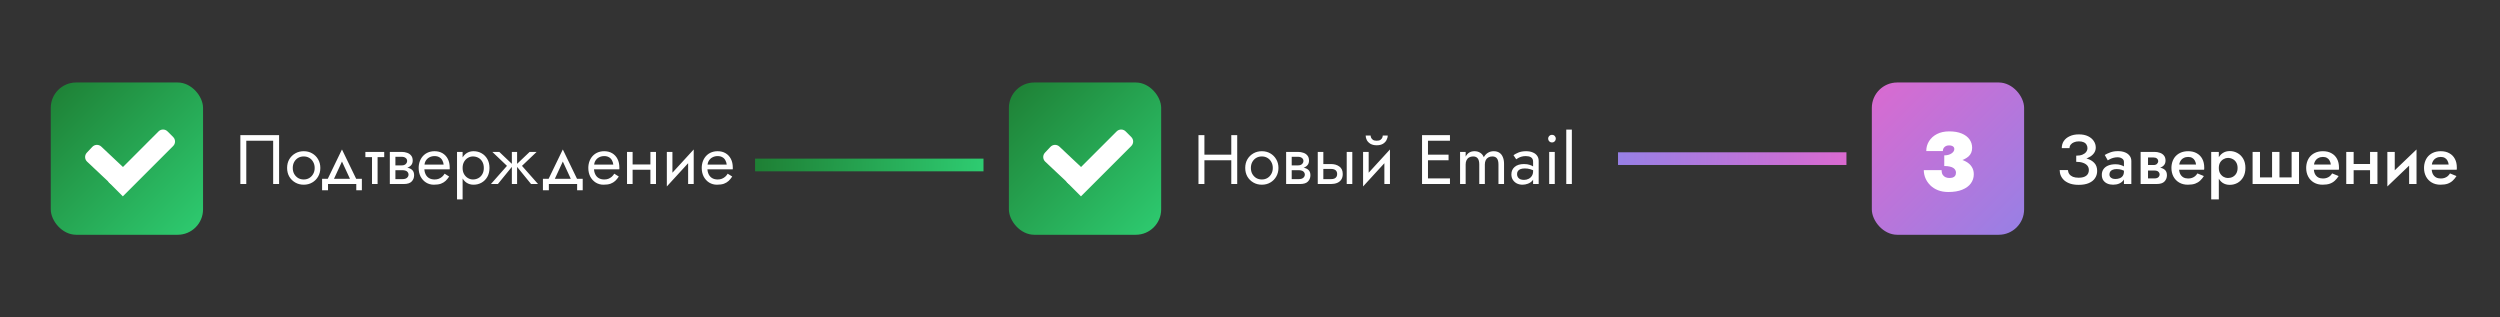 <svg width="394" height="50" viewBox="0 0 394 50" fill="none" xmlns="http://www.w3.org/2000/svg">
<rect x="0" y="0" width="394" height="50" fill="#333333" stroke="none"/>
<rect x="8" y="13" width="24" height="24" rx="4" fill="url(#paint0_linear_68_13)"/>
<path d="M13.728 25.477C13.326 25.098 13.307 24.465 13.686 24.063L14.548 23.147C14.927 22.745 15.56 22.726 15.962 23.104L19.682 26.608L17.448 28.98L13.728 25.477Z" fill="white"/>
<path d="M24.988 20.707C25.379 20.317 26.012 20.317 26.402 20.707L27.292 21.597C27.683 21.988 27.683 22.621 27.292 23.011L19.359 30.945L17.055 28.641L24.988 20.707Z" fill="white"/>
<path d="M43.05 22.18H38.815V29H37.88V21.3H43.985V29H43.05V22.18ZM45.248 26.47C45.248 25.957 45.362 25.502 45.589 25.106C45.824 24.71 46.139 24.398 46.535 24.171C46.931 23.944 47.375 23.83 47.866 23.83C48.365 23.83 48.809 23.944 49.197 24.171C49.593 24.398 49.905 24.71 50.132 25.106C50.367 25.502 50.484 25.957 50.484 26.47C50.484 26.976 50.367 27.431 50.132 27.834C49.905 28.23 49.593 28.542 49.197 28.769C48.809 28.996 48.365 29.11 47.866 29.11C47.375 29.11 46.931 28.996 46.535 28.769C46.139 28.542 45.824 28.23 45.589 27.834C45.362 27.431 45.248 26.976 45.248 26.47ZM46.139 26.47C46.139 26.822 46.213 27.134 46.359 27.405C46.513 27.676 46.719 27.893 46.975 28.054C47.239 28.208 47.536 28.285 47.866 28.285C48.196 28.285 48.49 28.208 48.746 28.054C49.01 27.893 49.216 27.676 49.362 27.405C49.516 27.134 49.593 26.822 49.593 26.47C49.593 26.118 49.516 25.806 49.362 25.535C49.216 25.256 49.01 25.04 48.746 24.886C48.49 24.732 48.196 24.655 47.866 24.655C47.536 24.655 47.239 24.732 46.975 24.886C46.719 25.04 46.513 25.256 46.359 25.535C46.213 25.806 46.139 26.118 46.139 26.47ZM53.895 25.458L52.41 28.67H51.42L53.895 23.555L56.37 28.67H55.38L53.895 25.458ZM56.15 29H51.695V29.99H50.76V28.175H57.03V29.99H56.15V29ZM57.583 23.94H60.553V24.765H57.583V23.94ZM58.628 24.16H59.508V29H58.628V24.16ZM61.953 26.36H63.416C63.768 26.36 64.084 26.397 64.362 26.47C64.641 26.543 64.861 26.672 65.022 26.855C65.184 27.038 65.264 27.295 65.264 27.625C65.264 28.006 65.136 28.333 64.879 28.604C64.63 28.868 64.216 29 63.636 29H61.953V28.23H63.416C63.746 28.23 63.988 28.16 64.142 28.021C64.304 27.882 64.384 27.713 64.384 27.515C64.384 27.412 64.362 27.321 64.318 27.24C64.282 27.159 64.223 27.086 64.142 27.02C64.069 26.954 63.97 26.906 63.845 26.877C63.728 26.84 63.585 26.822 63.416 26.822H61.953V26.36ZM61.953 26.58V26.063H63.306C63.438 26.063 63.556 26.048 63.658 26.019C63.768 25.982 63.86 25.931 63.933 25.865C64.007 25.799 64.062 25.726 64.098 25.645C64.142 25.557 64.164 25.465 64.164 25.37C64.164 25.172 64.087 25.014 63.933 24.897C63.779 24.772 63.57 24.71 63.306 24.71H61.953V23.94H63.306C63.622 23.94 63.908 23.988 64.164 24.083C64.428 24.171 64.641 24.318 64.802 24.523C64.964 24.721 65.044 24.985 65.044 25.315C65.044 25.601 64.964 25.839 64.802 26.03C64.641 26.213 64.428 26.353 64.164 26.448C63.908 26.536 63.622 26.58 63.306 26.58H61.953ZM61.436 23.94H62.316V29H61.436V23.94ZM66.542 26.69V25.942H69.919C69.889 25.678 69.816 25.447 69.699 25.249C69.589 25.044 69.431 24.886 69.226 24.776C69.028 24.659 68.782 24.6 68.489 24.6C68.195 24.6 67.928 24.662 67.686 24.787C67.444 24.912 67.249 25.091 67.103 25.326C66.963 25.553 66.894 25.825 66.894 26.14L66.872 26.47C66.872 26.859 66.938 27.189 67.07 27.46C67.202 27.731 67.389 27.937 67.631 28.076C67.873 28.215 68.159 28.285 68.489 28.285C68.738 28.285 68.958 28.248 69.149 28.175C69.347 28.094 69.523 27.988 69.677 27.856C69.831 27.717 69.963 27.555 70.073 27.372L70.788 27.823C70.619 28.08 70.432 28.307 70.227 28.505C70.021 28.696 69.772 28.846 69.479 28.956C69.185 29.059 68.819 29.11 68.379 29.11C67.924 29.11 67.513 28.996 67.147 28.769C66.787 28.542 66.501 28.23 66.289 27.834C66.083 27.431 65.981 26.976 65.981 26.47C65.981 26.375 65.984 26.283 65.992 26.195C65.999 26.107 66.01 26.019 66.025 25.931C66.098 25.513 66.245 25.146 66.465 24.831C66.685 24.516 66.967 24.27 67.312 24.094C67.664 23.918 68.056 23.83 68.489 23.83C68.965 23.83 69.383 23.936 69.743 24.149C70.102 24.362 70.381 24.662 70.579 25.051C70.777 25.432 70.876 25.891 70.876 26.426C70.876 26.47 70.876 26.514 70.876 26.558C70.876 26.602 70.872 26.646 70.865 26.69H66.542ZM72.907 31.42H72.027V23.94H72.907V31.42ZM77.142 26.47C77.142 27.013 77.028 27.482 76.801 27.878C76.573 28.274 76.269 28.578 75.888 28.791C75.514 29.004 75.096 29.11 74.634 29.11C74.216 29.11 73.846 29.004 73.523 28.791C73.207 28.578 72.958 28.274 72.775 27.878C72.599 27.482 72.511 27.013 72.511 26.47C72.511 25.92 72.599 25.451 72.775 25.062C72.958 24.666 73.207 24.362 73.523 24.149C73.846 23.936 74.216 23.83 74.634 23.83C75.096 23.83 75.514 23.936 75.888 24.149C76.269 24.362 76.573 24.666 76.801 25.062C77.028 25.451 77.142 25.92 77.142 26.47ZM76.251 26.47C76.251 26.081 76.17 25.751 76.009 25.48C75.855 25.209 75.646 25.003 75.382 24.864C75.125 24.725 74.839 24.655 74.524 24.655C74.267 24.655 74.014 24.725 73.765 24.864C73.516 25.003 73.31 25.209 73.149 25.48C72.987 25.751 72.907 26.081 72.907 26.47C72.907 26.859 72.987 27.189 73.149 27.46C73.31 27.731 73.516 27.937 73.765 28.076C74.014 28.215 74.267 28.285 74.524 28.285C74.839 28.285 75.125 28.215 75.382 28.076C75.646 27.937 75.855 27.731 76.009 27.46C76.17 27.189 76.251 26.859 76.251 26.47ZM83.474 23.94H84.574L82.264 26.14L84.794 29H83.694L81.274 26.03L83.474 23.94ZM81.494 23.94V29H80.669V23.94H81.494ZM78.689 23.94L80.889 26.03L78.469 29H77.369L79.899 26.14L77.589 23.94H78.689ZM88.7 25.458L87.215 28.67H86.225L88.7 23.555L91.175 28.67H90.185L88.7 25.458ZM90.955 29H86.5V29.99H85.565V28.175H91.835V29.99H90.955V29ZM93.279 26.69V25.942H96.656C96.627 25.678 96.553 25.447 96.436 25.249C96.326 25.044 96.168 24.886 95.963 24.776C95.765 24.659 95.519 24.6 95.226 24.6C94.933 24.6 94.665 24.662 94.423 24.787C94.181 24.912 93.987 25.091 93.84 25.326C93.701 25.553 93.631 25.825 93.631 26.14L93.609 26.47C93.609 26.859 93.675 27.189 93.807 27.46C93.939 27.731 94.126 27.937 94.368 28.076C94.61 28.215 94.896 28.285 95.226 28.285C95.475 28.285 95.695 28.248 95.886 28.175C96.084 28.094 96.26 27.988 96.414 27.856C96.568 27.717 96.7 27.555 96.81 27.372L97.525 27.823C97.356 28.08 97.169 28.307 96.964 28.505C96.759 28.696 96.509 28.846 96.216 28.956C95.923 29.059 95.556 29.11 95.116 29.11C94.661 29.11 94.251 28.996 93.884 28.769C93.525 28.542 93.239 28.23 93.026 27.834C92.821 27.431 92.718 26.976 92.718 26.47C92.718 26.375 92.722 26.283 92.729 26.195C92.736 26.107 92.747 26.019 92.762 25.931C92.835 25.513 92.982 25.146 93.202 24.831C93.422 24.516 93.704 24.27 94.049 24.094C94.401 23.918 94.793 23.83 95.226 23.83C95.703 23.83 96.121 23.936 96.48 24.149C96.839 24.362 97.118 24.662 97.316 25.051C97.514 25.432 97.613 25.891 97.613 26.426C97.613 26.47 97.613 26.514 97.613 26.558C97.613 26.602 97.609 26.646 97.602 26.69H93.279ZM99.336 26.745V25.92H103.076V26.745H99.336ZM102.504 23.94H103.384V29H102.504V23.94ZM98.819 23.94H99.699V29H98.819V23.94ZM109.274 24.82L105.094 29.385L105.149 28.12L109.329 23.555L109.274 24.82ZM105.974 23.94V28.175L105.094 29.385V23.94H105.974ZM109.329 23.555V29H108.449V24.765L109.329 23.555ZM111.154 26.69V25.942H114.531C114.502 25.678 114.428 25.447 114.311 25.249C114.201 25.044 114.043 24.886 113.838 24.776C113.64 24.659 113.394 24.6 113.101 24.6C112.808 24.6 112.54 24.662 112.298 24.787C112.056 24.912 111.862 25.091 111.715 25.326C111.576 25.553 111.506 25.825 111.506 26.14L111.484 26.47C111.484 26.859 111.55 27.189 111.682 27.46C111.814 27.731 112.001 27.937 112.243 28.076C112.485 28.215 112.771 28.285 113.101 28.285C113.35 28.285 113.57 28.248 113.761 28.175C113.959 28.094 114.135 27.988 114.289 27.856C114.443 27.717 114.575 27.555 114.685 27.372L115.4 27.823C115.231 28.08 115.044 28.307 114.839 28.505C114.634 28.696 114.384 28.846 114.091 28.956C113.798 29.059 113.431 29.11 112.991 29.11C112.536 29.11 112.126 28.996 111.759 28.769C111.4 28.542 111.114 28.23 110.901 27.834C110.696 27.431 110.593 26.976 110.593 26.47C110.593 26.375 110.597 26.283 110.604 26.195C110.611 26.107 110.622 26.019 110.637 25.931C110.71 25.513 110.857 25.146 111.077 24.831C111.297 24.516 111.579 24.27 111.924 24.094C112.276 23.918 112.668 23.83 113.101 23.83C113.578 23.83 113.996 23.936 114.355 24.149C114.714 24.362 114.993 24.662 115.191 25.051C115.389 25.432 115.488 25.891 115.488 26.426C115.488 26.47 115.488 26.514 115.488 26.558C115.488 26.602 115.484 26.646 115.477 26.69H111.154Z" fill="white"/>
<rect x="159" y="13" width="24" height="24" rx="4" fill="url(#paint1_linear_68_13)"/>
<path d="M189.397 25.26V24.38H194.677V25.26H189.397ZM194.05 21.3H194.985V29H194.05V21.3ZM188.88 21.3H189.815V29H188.88V21.3ZM196.248 26.47C196.248 25.957 196.362 25.502 196.589 25.106C196.824 24.71 197.139 24.398 197.535 24.171C197.931 23.944 198.375 23.83 198.866 23.83C199.365 23.83 199.809 23.944 200.197 24.171C200.593 24.398 200.905 24.71 201.132 25.106C201.367 25.502 201.484 25.957 201.484 26.47C201.484 26.976 201.367 27.431 201.132 27.834C200.905 28.23 200.593 28.542 200.197 28.769C199.809 28.996 199.365 29.11 198.866 29.11C198.375 29.11 197.931 28.996 197.535 28.769C197.139 28.542 196.824 28.23 196.589 27.834C196.362 27.431 196.248 26.976 196.248 26.47ZM197.139 26.47C197.139 26.822 197.213 27.134 197.359 27.405C197.513 27.676 197.719 27.893 197.975 28.054C198.239 28.208 198.536 28.285 198.866 28.285C199.196 28.285 199.49 28.208 199.746 28.054C200.01 27.893 200.216 27.676 200.362 27.405C200.516 27.134 200.593 26.822 200.593 26.47C200.593 26.118 200.516 25.806 200.362 25.535C200.216 25.256 200.01 25.04 199.746 24.886C199.49 24.732 199.196 24.655 198.866 24.655C198.536 24.655 198.239 24.732 197.975 24.886C197.719 25.04 197.513 25.256 197.359 25.535C197.213 25.806 197.139 26.118 197.139 26.47ZM203.21 26.36H204.673C205.025 26.36 205.34 26.397 205.619 26.47C205.898 26.543 206.118 26.672 206.279 26.855C206.44 27.038 206.521 27.295 206.521 27.625C206.521 28.006 206.393 28.333 206.136 28.604C205.887 28.868 205.472 29 204.893 29H203.21V28.23H204.673C205.003 28.23 205.245 28.16 205.399 28.021C205.56 27.882 205.641 27.713 205.641 27.515C205.641 27.412 205.619 27.321 205.575 27.24C205.538 27.159 205.48 27.086 205.399 27.02C205.326 26.954 205.227 26.906 205.102 26.877C204.985 26.84 204.842 26.822 204.673 26.822H203.21V26.36ZM203.21 26.58V26.063H204.563C204.695 26.063 204.812 26.048 204.915 26.019C205.025 25.982 205.117 25.931 205.19 25.865C205.263 25.799 205.318 25.726 205.355 25.645C205.399 25.557 205.421 25.465 205.421 25.37C205.421 25.172 205.344 25.014 205.19 24.897C205.036 24.772 204.827 24.71 204.563 24.71H203.21V23.94H204.563C204.878 23.94 205.164 23.988 205.421 24.083C205.685 24.171 205.898 24.318 206.059 24.523C206.22 24.721 206.301 24.985 206.301 25.315C206.301 25.601 206.22 25.839 206.059 26.03C205.898 26.213 205.685 26.353 205.421 26.448C205.164 26.536 204.878 26.58 204.563 26.58H203.21ZM202.693 23.94H203.573V29H202.693V23.94ZM212.243 23.94H213.123V29H212.243V23.94ZM207.678 23.94H208.558V29H207.678V23.94ZM208.195 26.624V25.854H209.768C210.288 25.854 210.725 25.982 211.077 26.239C211.436 26.488 211.616 26.884 211.616 27.427C211.616 27.786 211.535 28.083 211.374 28.318C211.212 28.553 210.992 28.725 210.714 28.835C210.435 28.945 210.12 29 209.768 29H208.195V28.23H209.768C209.98 28.23 210.156 28.201 210.296 28.142C210.442 28.076 210.552 27.984 210.626 27.867C210.699 27.742 210.736 27.596 210.736 27.427C210.736 27.17 210.655 26.972 210.494 26.833C210.332 26.694 210.09 26.624 209.768 26.624H208.195ZM219.002 24.82L214.822 29.385L214.877 28.12L219.057 23.555L219.002 24.82ZM215.702 23.94V28.175L214.822 29.385V23.94H215.702ZM219.057 23.555V29H218.177V24.765L219.057 23.555ZM215.229 21.355H216.01C216.01 21.45 216.036 21.564 216.087 21.696C216.139 21.821 216.234 21.934 216.373 22.037C216.513 22.132 216.711 22.18 216.967 22.18C217.224 22.18 217.422 22.132 217.561 22.037C217.701 21.934 217.796 21.821 217.847 21.696C217.899 21.564 217.924 21.45 217.924 21.355H218.705C218.705 21.604 218.639 21.85 218.507 22.092C218.383 22.327 218.192 22.521 217.935 22.675C217.679 22.822 217.356 22.895 216.967 22.895C216.586 22.895 216.263 22.822 215.999 22.675C215.743 22.521 215.548 22.327 215.416 22.092C215.292 21.85 215.229 21.604 215.229 21.355ZM224.631 29V28.12H228.514V29H224.631ZM224.631 22.18V21.3H228.514V22.18H224.631ZM224.631 25.26V24.38H228.294V25.26H224.631ZM224.114 21.3H225.049V29H224.114V21.3ZM237.037 25.81V29H236.157V25.92C236.157 25.487 236.077 25.168 235.915 24.963C235.761 24.758 235.519 24.655 235.189 24.655C234.947 24.655 234.738 24.706 234.562 24.809C234.386 24.904 234.251 25.047 234.155 25.238C234.06 25.429 234.012 25.656 234.012 25.92V29H233.132V25.92C233.132 25.487 233.052 25.168 232.89 24.963C232.736 24.758 232.494 24.655 232.164 24.655C231.922 24.655 231.713 24.706 231.537 24.809C231.361 24.904 231.226 25.047 231.13 25.238C231.035 25.429 230.987 25.656 230.987 25.92V29H230.107V23.94H230.987V24.677C231.141 24.391 231.332 24.178 231.559 24.039C231.794 23.9 232.069 23.83 232.384 23.83C232.736 23.83 233.037 23.914 233.286 24.083C233.543 24.244 233.73 24.475 233.847 24.776C234.023 24.461 234.243 24.226 234.507 24.072C234.771 23.911 235.072 23.83 235.409 23.83C235.754 23.83 236.047 23.907 236.289 24.061C236.531 24.215 236.715 24.442 236.839 24.743C236.971 25.036 237.037 25.392 237.037 25.81ZM239.086 27.438C239.086 27.629 239.13 27.794 239.218 27.933C239.314 28.072 239.442 28.179 239.603 28.252C239.772 28.318 239.963 28.351 240.175 28.351C240.447 28.351 240.689 28.296 240.901 28.186C241.121 28.076 241.294 27.922 241.418 27.724C241.55 27.519 241.616 27.284 241.616 27.02L241.792 27.68C241.792 28.003 241.693 28.27 241.495 28.483C241.305 28.696 241.066 28.853 240.78 28.956C240.502 29.059 240.223 29.11 239.944 29.11C239.636 29.11 239.347 29.048 239.075 28.923C238.811 28.791 238.599 28.604 238.437 28.362C238.276 28.12 238.195 27.827 238.195 27.482C238.195 26.991 238.368 26.598 238.712 26.305C239.064 26.004 239.552 25.854 240.175 25.854C240.542 25.854 240.846 25.898 241.088 25.986C241.338 26.067 241.536 26.162 241.682 26.272C241.829 26.375 241.928 26.459 241.979 26.525V27.042C241.723 26.866 241.459 26.741 241.187 26.668C240.916 26.587 240.626 26.547 240.318 26.547C240.032 26.547 239.798 26.584 239.614 26.657C239.438 26.73 239.306 26.833 239.218 26.965C239.13 27.097 239.086 27.255 239.086 27.438ZM238.954 25.106L238.525 24.457C238.716 24.318 238.976 24.178 239.306 24.039C239.644 23.9 240.047 23.83 240.516 23.83C240.912 23.83 241.257 23.892 241.55 24.017C241.851 24.134 242.082 24.307 242.243 24.534C242.412 24.761 242.496 25.04 242.496 25.37V29H241.616V25.491C241.616 25.315 241.587 25.172 241.528 25.062C241.47 24.945 241.385 24.853 241.275 24.787C241.173 24.721 241.052 24.673 240.912 24.644C240.773 24.615 240.626 24.6 240.472 24.6C240.223 24.6 239.996 24.629 239.79 24.688C239.592 24.747 239.424 24.816 239.284 24.897C239.145 24.978 239.035 25.047 238.954 25.106ZM243.986 21.85C243.986 21.681 244.045 21.538 244.162 21.421C244.287 21.304 244.43 21.245 244.591 21.245C244.76 21.245 244.903 21.304 245.02 21.421C245.137 21.538 245.196 21.681 245.196 21.85C245.196 22.011 245.137 22.154 245.02 22.279C244.903 22.396 244.76 22.455 244.591 22.455C244.43 22.455 244.287 22.396 244.162 22.279C244.045 22.154 243.986 22.011 243.986 21.85ZM244.151 23.94H245.031V29H244.151V23.94ZM246.844 20.42H247.724V29H246.844V20.42Z" fill="white"/>
<path d="M164.728 25.477C164.326 25.098 164.307 24.465 164.686 24.063L165.548 23.147C165.927 22.745 166.56 22.726 166.962 23.104L170.682 26.608L168.448 28.98L164.728 25.477Z" fill="white"/>
<path d="M175.988 20.707C176.379 20.317 177.012 20.317 177.402 20.707L178.292 21.597C178.683 21.988 178.683 22.621 178.292 23.011L170.359 30.945L168.054 28.641L175.988 20.707Z" fill="white"/>
<rect x="295" y="13" width="24" height="24" rx="4" fill="url(#paint2_linear_68_13)"/>
<path d="M306.415 25.645V24.488C306.64 24.488 306.848 24.462 307.039 24.41C307.238 24.358 307.407 24.284 307.546 24.189C307.693 24.094 307.806 23.985 307.884 23.864C307.962 23.743 308.001 23.617 308.001 23.487C308.001 23.374 307.971 23.275 307.91 23.188C307.849 23.101 307.758 23.036 307.637 22.993C307.524 22.941 307.373 22.915 307.182 22.915C306.887 22.915 306.649 22.997 306.467 23.162C306.285 23.327 306.194 23.543 306.194 23.812H303.581C303.581 23.231 303.728 22.707 304.023 22.239C304.318 21.771 304.734 21.398 305.271 21.121C305.817 20.844 306.458 20.705 307.195 20.705C307.975 20.705 308.634 20.818 309.171 21.043C309.708 21.268 310.116 21.576 310.393 21.966C310.67 22.356 310.809 22.798 310.809 23.292C310.809 23.873 310.61 24.336 310.211 24.683C309.812 25.021 309.279 25.268 308.612 25.424C307.953 25.571 307.221 25.645 306.415 25.645ZM307.065 30.26C306.45 30.26 305.899 30.165 305.414 29.974C304.937 29.783 304.534 29.523 304.205 29.194C303.876 28.865 303.624 28.496 303.451 28.089C303.278 27.673 303.191 27.248 303.191 26.815H305.999C305.999 27.118 306.055 27.361 306.168 27.543C306.289 27.725 306.441 27.855 306.623 27.933C306.814 28.011 307.004 28.05 307.195 28.05C307.394 28.05 307.572 28.028 307.728 27.985C307.893 27.933 308.023 27.846 308.118 27.725C308.213 27.595 308.261 27.422 308.261 27.205C308.261 27.075 308.231 26.949 308.17 26.828C308.109 26.698 308.01 26.585 307.871 26.49C307.732 26.386 307.542 26.308 307.299 26.256C307.065 26.195 306.77 26.165 306.415 26.165V24.813C307.117 24.813 307.75 24.865 308.313 24.969C308.885 25.064 309.375 25.22 309.782 25.437C310.198 25.654 310.514 25.931 310.731 26.269C310.956 26.598 311.069 26.997 311.069 27.465C311.069 28.002 310.913 28.483 310.601 28.908C310.298 29.324 309.847 29.653 309.249 29.896C308.66 30.139 307.932 30.26 307.065 30.26Z" fill="white"/>
<path d="M327.212 25.227V24.534C327.593 24.534 327.916 24.483 328.18 24.38C328.444 24.27 328.642 24.127 328.774 23.951C328.913 23.768 328.983 23.566 328.983 23.346C328.983 23.141 328.932 22.957 328.829 22.796C328.734 22.627 328.583 22.499 328.378 22.411C328.18 22.323 327.931 22.279 327.63 22.279C327.344 22.279 327.087 22.327 326.86 22.422C326.64 22.51 326.468 22.635 326.343 22.796C326.218 22.957 326.156 23.141 326.156 23.346H324.935C324.935 22.921 325.041 22.547 325.254 22.224C325.474 21.901 325.786 21.648 326.189 21.465C326.592 21.274 327.073 21.179 327.63 21.179C328.195 21.179 328.675 21.274 329.071 21.465C329.467 21.656 329.768 21.909 329.973 22.224C330.186 22.532 330.292 22.877 330.292 23.258C330.292 23.551 330.215 23.819 330.061 24.061C329.907 24.303 329.691 24.512 329.412 24.688C329.141 24.864 328.814 25 328.433 25.095C328.059 25.183 327.652 25.227 327.212 25.227ZM327.619 29.132C327.113 29.132 326.673 29.073 326.299 28.956C325.925 28.831 325.61 28.663 325.353 28.45C325.104 28.23 324.917 27.981 324.792 27.702C324.667 27.416 324.605 27.115 324.605 26.8H325.903C325.925 27.049 326.002 27.266 326.134 27.449C326.266 27.625 326.453 27.764 326.695 27.867C326.944 27.962 327.245 28.01 327.597 28.01C328.125 28.01 328.525 27.904 328.796 27.691C329.067 27.478 329.203 27.181 329.203 26.8C329.203 26.521 329.122 26.287 328.961 26.096C328.8 25.905 328.569 25.759 328.268 25.656C327.975 25.553 327.623 25.502 327.212 25.502V24.765C327.835 24.765 328.396 24.842 328.895 24.996C329.394 25.143 329.786 25.374 330.072 25.689C330.365 26.004 330.512 26.422 330.512 26.943C330.512 27.376 330.398 27.757 330.171 28.087C329.951 28.417 329.625 28.674 329.192 28.857C328.767 29.04 328.242 29.132 327.619 29.132ZM332.446 27.504C332.446 27.658 332.487 27.786 332.567 27.889C332.655 27.992 332.769 28.072 332.908 28.131C333.048 28.182 333.205 28.208 333.381 28.208C333.638 28.208 333.869 28.168 334.074 28.087C334.28 28.006 334.441 27.878 334.558 27.702C334.676 27.526 334.734 27.291 334.734 26.998L334.91 27.57C334.91 27.893 334.826 28.171 334.657 28.406C334.489 28.633 334.261 28.809 333.975 28.934C333.689 29.051 333.37 29.11 333.018 29.11C332.688 29.11 332.388 29.051 332.116 28.934C331.852 28.817 331.64 28.644 331.478 28.417C331.324 28.182 331.247 27.893 331.247 27.548C331.247 27.203 331.335 26.906 331.511 26.657C331.687 26.408 331.937 26.217 332.259 26.085C332.589 25.953 332.974 25.887 333.414 25.887C333.708 25.887 333.968 25.924 334.195 25.997C334.43 26.07 334.624 26.155 334.778 26.25C334.932 26.345 335.039 26.43 335.097 26.503V27.13C334.87 26.961 334.639 26.84 334.404 26.767C334.17 26.686 333.898 26.646 333.59 26.646C333.341 26.646 333.128 26.683 332.952 26.756C332.784 26.822 332.655 26.921 332.567 27.053C332.487 27.178 332.446 27.328 332.446 27.504ZM332.182 25.271L331.709 24.424C331.937 24.285 332.226 24.149 332.578 24.017C332.93 23.885 333.334 23.819 333.788 23.819C334.206 23.819 334.573 23.881 334.888 24.006C335.204 24.131 335.449 24.31 335.625 24.545C335.809 24.772 335.9 25.055 335.9 25.392V29H334.734V25.524C334.734 25.289 334.635 25.11 334.437 24.985C334.247 24.853 334.012 24.787 333.733 24.787C333.491 24.787 333.268 24.816 333.062 24.875C332.857 24.934 332.677 25.003 332.523 25.084C332.377 25.157 332.263 25.22 332.182 25.271ZM338.054 26.36H339.66C340.012 26.36 340.327 26.397 340.606 26.47C340.885 26.543 341.105 26.672 341.266 26.855C341.427 27.038 341.508 27.295 341.508 27.625C341.508 28.006 341.38 28.333 341.123 28.604C340.874 28.868 340.459 29 339.88 29H338.054V28.12H339.517C339.81 28.12 340.023 28.058 340.155 27.933C340.287 27.808 340.353 27.662 340.353 27.493C340.353 27.405 340.335 27.324 340.298 27.251C340.261 27.178 340.21 27.112 340.144 27.053C340.085 26.994 340.001 26.95 339.891 26.921C339.788 26.892 339.664 26.877 339.517 26.877H338.054V26.36ZM338.054 26.58V26.008H339.407C339.517 26.008 339.616 25.993 339.704 25.964C339.799 25.935 339.876 25.891 339.935 25.832C339.994 25.773 340.041 25.707 340.078 25.634C340.115 25.561 340.133 25.484 340.133 25.403C340.133 25.234 340.067 25.095 339.935 24.985C339.81 24.875 339.634 24.82 339.407 24.82H338.054V23.94H339.55C339.865 23.94 340.151 23.988 340.408 24.083C340.672 24.171 340.885 24.318 341.046 24.523C341.207 24.721 341.288 24.985 341.288 25.315C341.288 25.601 341.207 25.839 341.046 26.03C340.885 26.213 340.672 26.353 340.408 26.448C340.151 26.536 339.865 26.58 339.55 26.58H338.054ZM337.361 23.94H338.527V29H337.361V23.94ZM342.921 26.745V25.931H346.1C346.07 25.689 346.004 25.48 345.902 25.304C345.806 25.121 345.671 24.981 345.495 24.886C345.319 24.783 345.102 24.732 344.846 24.732C344.582 24.732 344.343 24.791 344.131 24.908C343.918 25.018 343.749 25.183 343.625 25.403C343.5 25.616 343.438 25.869 343.438 26.162L343.416 26.47C343.416 26.844 343.474 27.156 343.592 27.405C343.716 27.647 343.885 27.83 344.098 27.955C344.318 28.072 344.571 28.131 344.857 28.131C345.091 28.131 345.297 28.098 345.473 28.032C345.656 27.966 345.817 27.874 345.957 27.757C346.096 27.632 346.213 27.489 346.309 27.328L347.332 27.746C347.163 28.017 346.969 28.256 346.749 28.461C346.536 28.666 346.272 28.828 345.957 28.945C345.649 29.055 345.264 29.11 344.802 29.11C344.281 29.11 343.826 28.996 343.438 28.769C343.049 28.542 342.748 28.23 342.536 27.834C342.323 27.431 342.217 26.976 342.217 26.47C342.217 26.375 342.22 26.283 342.228 26.195C342.235 26.107 342.246 26.019 342.261 25.931C342.334 25.513 342.481 25.146 342.701 24.831C342.928 24.516 343.225 24.27 343.592 24.094C343.958 23.918 344.38 23.83 344.857 23.83C345.377 23.83 345.825 23.936 346.199 24.149C346.58 24.354 346.873 24.651 347.079 25.04C347.284 25.421 347.387 25.88 347.387 26.415C347.387 26.459 347.387 26.51 347.387 26.569C347.387 26.62 347.379 26.679 347.365 26.745H342.921ZM349.686 31.42H348.487V23.94H349.686V31.42ZM353.877 26.47C353.877 27.027 353.764 27.508 353.536 27.911C353.309 28.307 353.008 28.611 352.634 28.824C352.26 29.029 351.853 29.132 351.413 29.132C350.981 29.132 350.603 29.026 350.28 28.813C349.965 28.593 349.719 28.285 349.543 27.889C349.375 27.486 349.29 27.013 349.29 26.47C349.29 25.92 349.375 25.447 349.543 25.051C349.719 24.655 349.965 24.351 350.28 24.138C350.603 23.918 350.981 23.808 351.413 23.808C351.853 23.808 352.26 23.914 352.634 24.127C353.008 24.332 353.309 24.633 353.536 25.029C353.764 25.425 353.877 25.905 353.877 26.47ZM352.645 26.47C352.645 26.133 352.576 25.847 352.436 25.612C352.297 25.37 352.11 25.19 351.875 25.073C351.648 24.948 351.395 24.886 351.116 24.886C350.889 24.886 350.665 24.948 350.445 25.073C350.225 25.19 350.042 25.366 349.895 25.601C349.756 25.836 349.686 26.125 349.686 26.47C349.686 26.815 349.756 27.104 349.895 27.339C350.042 27.574 350.225 27.753 350.445 27.878C350.665 27.995 350.889 28.054 351.116 28.054C351.395 28.054 351.648 27.995 351.875 27.878C352.11 27.753 352.297 27.574 352.436 27.339C352.576 27.097 352.645 26.807 352.645 26.47ZM359.244 27.955H361.158V23.94H362.324V29H355.009V23.94H356.175V27.955H358.078V23.94H359.244V27.955ZM364.158 26.745V25.931H367.337C367.308 25.689 367.242 25.48 367.139 25.304C367.044 25.121 366.908 24.981 366.732 24.886C366.556 24.783 366.34 24.732 366.083 24.732C365.819 24.732 365.581 24.791 365.368 24.908C365.155 25.018 364.987 25.183 364.862 25.403C364.737 25.616 364.675 25.869 364.675 26.162L364.653 26.47C364.653 26.844 364.712 27.156 364.829 27.405C364.954 27.647 365.122 27.83 365.335 27.955C365.555 28.072 365.808 28.131 366.094 28.131C366.329 28.131 366.534 28.098 366.71 28.032C366.893 27.966 367.055 27.874 367.194 27.757C367.333 27.632 367.451 27.489 367.546 27.328L368.569 27.746C368.4 28.017 368.206 28.256 367.986 28.461C367.773 28.666 367.509 28.828 367.194 28.945C366.886 29.055 366.501 29.11 366.039 29.11C365.518 29.11 365.064 28.996 364.675 28.769C364.286 28.542 363.986 28.23 363.773 27.834C363.56 27.431 363.454 26.976 363.454 26.47C363.454 26.375 363.458 26.283 363.465 26.195C363.472 26.107 363.483 26.019 363.498 25.931C363.571 25.513 363.718 25.146 363.938 24.831C364.165 24.516 364.462 24.27 364.829 24.094C365.196 23.918 365.617 23.83 366.094 23.83C366.615 23.83 367.062 23.936 367.436 24.149C367.817 24.354 368.111 24.651 368.316 25.04C368.521 25.421 368.624 25.88 368.624 26.415C368.624 26.459 368.624 26.51 368.624 26.569C368.624 26.62 368.617 26.679 368.602 26.745H364.158ZM370.286 26.822V25.843H374.158V26.822H370.286ZM373.52 23.94H374.686V29H373.52V23.94ZM369.769 23.94H370.935V29H369.769V23.94ZM380.79 25.04L376.247 29.385L376.302 27.9L380.845 23.555L380.79 25.04ZM377.413 23.94V28.043L376.247 29.385V23.94H377.413ZM380.845 23.555V29H379.679V24.897L380.845 23.555ZM382.731 26.745V25.931H385.91C385.881 25.689 385.815 25.48 385.712 25.304C385.617 25.121 385.481 24.981 385.305 24.886C385.129 24.783 384.913 24.732 384.656 24.732C384.392 24.732 384.154 24.791 383.941 24.908C383.729 25.018 383.56 25.183 383.435 25.403C383.311 25.616 383.248 25.869 383.248 26.162L383.226 26.47C383.226 26.844 383.285 27.156 383.402 27.405C383.527 27.647 383.696 27.83 383.908 27.955C384.128 28.072 384.381 28.131 384.667 28.131C384.902 28.131 385.107 28.098 385.283 28.032C385.467 27.966 385.628 27.874 385.767 27.757C385.907 27.632 386.024 27.489 386.119 27.328L387.142 27.746C386.974 28.017 386.779 28.256 386.559 28.461C386.347 28.666 386.083 28.828 385.767 28.945C385.459 29.055 385.074 29.11 384.612 29.11C384.092 29.11 383.637 28.996 383.248 28.769C382.86 28.542 382.559 28.23 382.346 27.834C382.134 27.431 382.027 26.976 382.027 26.47C382.027 26.375 382.031 26.283 382.038 26.195C382.046 26.107 382.057 26.019 382.071 25.931C382.145 25.513 382.291 25.146 382.511 24.831C382.739 24.516 383.036 24.27 383.402 24.094C383.769 23.918 384.191 23.83 384.667 23.83C385.188 23.83 385.635 23.936 386.009 24.149C386.391 24.354 386.684 24.651 386.889 25.04C387.095 25.421 387.197 25.88 387.197 26.415C387.197 26.459 387.197 26.51 387.197 26.569C387.197 26.62 387.19 26.679 387.175 26.745H382.731Z" fill="white"/>
<rect x="119" y="25" width="36" height="2" fill="url(#paint3_linear_68_13)"/>
<rect x="255" y="24" width="36" height="2" fill="url(#paint4_linear_68_13)"/>
<defs>
<linearGradient id="paint0_linear_68_13" x1="8" y1="13" x2="32" y2="37" gradientUnits="userSpaceOnUse">
<stop stop-color="#1E7F34"/>
<stop offset="1" stop-color="#2ECC71"/>
</linearGradient>
<linearGradient id="paint1_linear_68_13" x1="159" y1="13" x2="183" y2="37" gradientUnits="userSpaceOnUse">
<stop stop-color="#1E7F34"/>
<stop offset="1" stop-color="#2ECC71"/>
</linearGradient>
<linearGradient id="paint2_linear_68_13" x1="295" y1="13" x2="319" y2="37" gradientUnits="userSpaceOnUse">
<stop stop-color="#DA6AD0"/>
<stop offset="1" stop-color="#9780E5"/>
</linearGradient>
<linearGradient id="paint3_linear_68_13" x1="119" y1="25" x2="155" y2="27" gradientUnits="userSpaceOnUse">
<stop stop-color="#1E7F34"/>
<stop offset="1" stop-color="#2ECC71"/>
</linearGradient>
<linearGradient id="paint4_linear_68_13" x1="255" y1="24" x2="291" y2="26" gradientUnits="userSpaceOnUse">
<stop stop-color="#9780E5"/>
<stop offset="1" stop-color="#DA6AD0"/>
</linearGradient>
</defs>
</svg>
